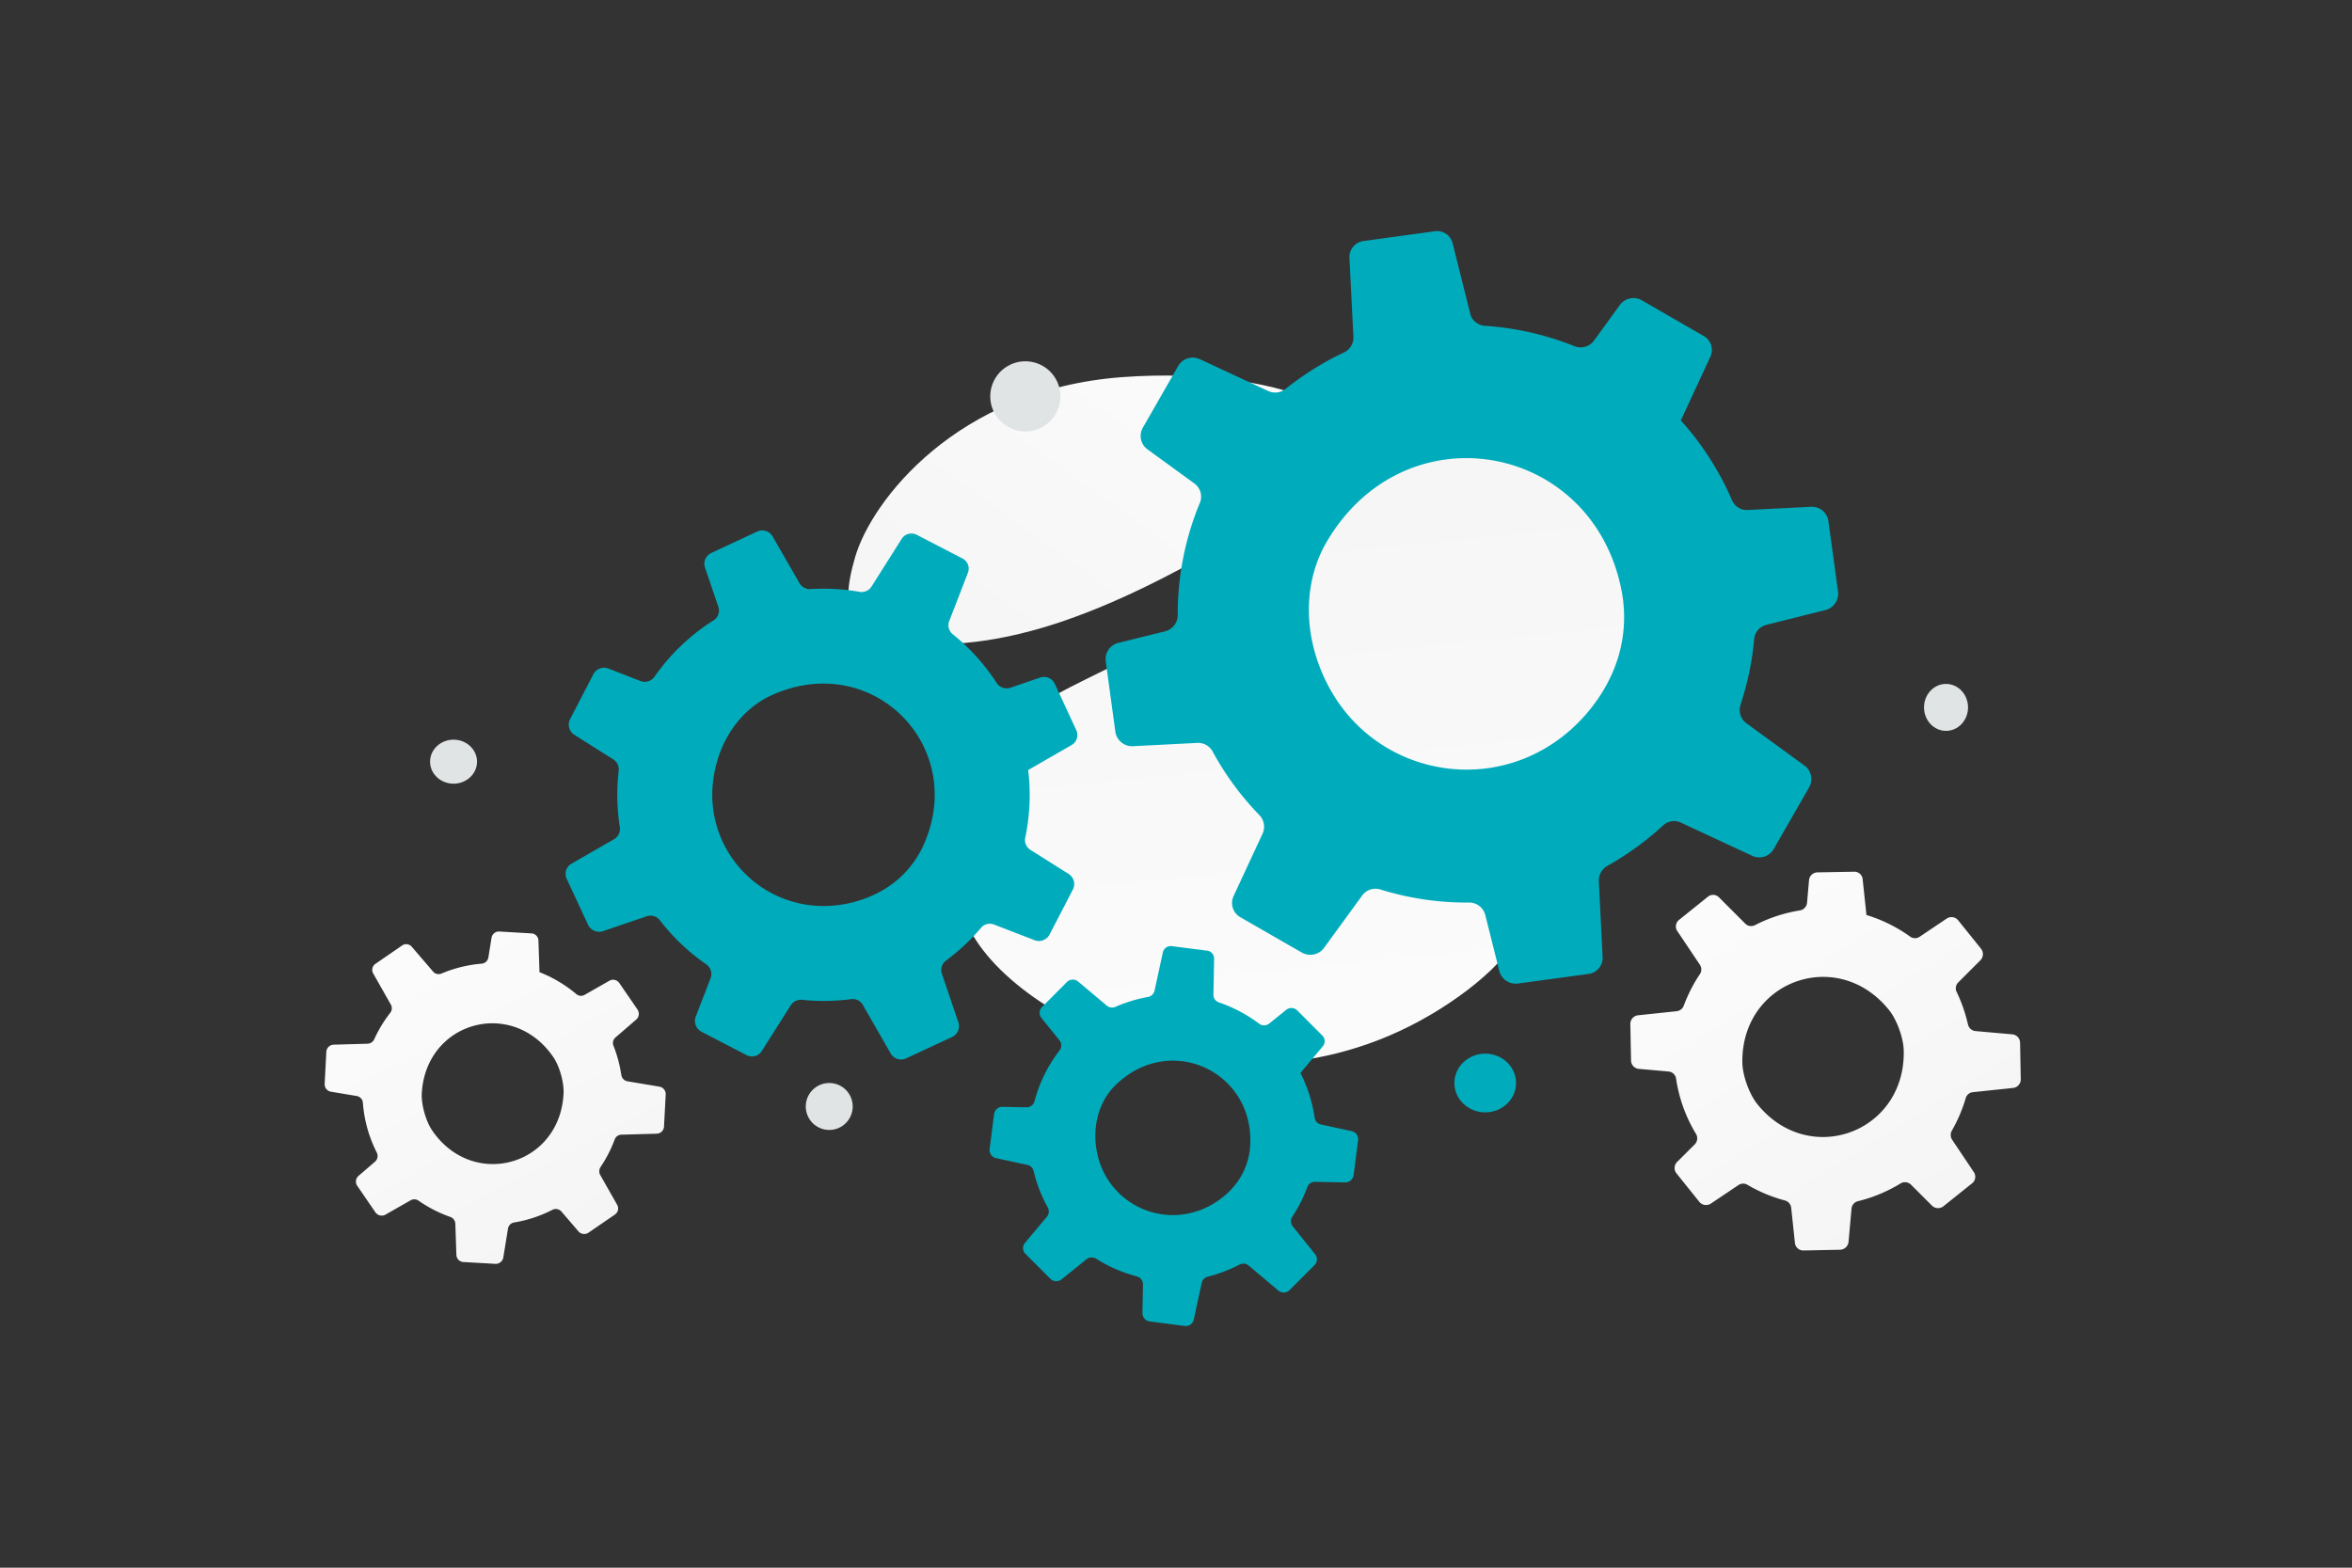 <svg width="900" height="600" viewBox="0 0 900 600" fill="none" xmlns="http://www.w3.org/2000/svg"><rect x="0" y="0" width="900" height="600" fill="#333333" stroke="none"/><path fill="transparent" d="M0 0h900v600H0z"/><path d="M368.469 349.071c10.358 38.187 108.902 90.237 189.974 32.137 37.706-27.024 26.943-47.644 49.423-86.933 13.4-23.417 36.502-45.41 35.895-72.813-.518-23.655-12.181-45.411-28.547-56.661-36.809-25.301-96.232-31.321-129.674 38.751-33.441 70.072-143.774 47.03-117.071 145.519z" fill="url(#a)"/><path d="M504.004 187.556c-43.938 26.218-89.582 54.544-134.863 58.526-46.712 4.118-48.112-11.621-41.895-32.95 6.218-21.329 38.765-64.074 102.118-68.79 63.37-4.719 115.756 18.674 74.64 43.214z" fill="url(#b)"/><path d="m450.84 140.076-13.225 23.076-.315.549c-1.592 2.821-.83 6.372 1.771 8.263l17.962 13.07c.3.216.569.451.819.701 1.695 1.784 2.266 4.436 1.276 6.735-5.652 13.64-8.54 28.232-8.462 42.987a7.05 7.05 0 0 1-.253 1.765c-.616 2.123-2.356 3.829-4.554 4.395l-17.995 4.454c-2.365.605-4.142 2.527-4.654 4.808-.134.698-.194 1.458-.093 2.225l3.674 26.909c.443 3.304 3.394 5.765 6.762 5.58l24.63-1.258a6.256 6.256 0 0 1 5.842 3.317c1.695 3.074 3.491 6.079 5.479 9.03a110.01 110.01 0 0 0 12.349 15.221l.02.026c1.871 1.927 2.364 4.75 1.236 7.178l-10.551 22.711-.518 1.147c-1.381 2.904-.282 6.454 2.554 8.071l23.57 13.543c2.882 1.628 6.549.868 8.497-1.818l14.551-19.982c1.615-2.226 4.473-3.168 7.052-2.325 10.975 3.387 22.42 5.092 33.917 4.974a6.354 6.354 0 0 1 6.181 4.832l5.337 21.314a6.473 6.473 0 0 0 7.179 4.845l27.028-3.671c3.194-.443 5.512-3.261 5.34-6.446l-1.442-28.952c-.135-2.455 1.153-4.766 3.299-5.977a107.884 107.884 0 0 0 7.808-4.809 112.538 112.538 0 0 0 13.433-10.606c1.86-1.744 4.581-2.214 6.885-1.107l27.287 12.708a6.366 6.366 0 0 0 8.193-2.597l13.59-23.667c1.422-2.51.948-5.69-1.067-7.669-.209-.199-.438-.423-.704-.588l-22.165-16.154c-2.067-1.492-3.068-4.043-2.499-6.519.043-.216.087-.438.17-.648.214-.637.423-1.234.578-1.907a110.583 110.583 0 0 0 4.633-23.209c.193-2.637 2.126-4.849 4.737-5.471l22.515-5.642c3.194-.786 5.272-3.893 4.819-7.158l-.807-5.984-2.872-20.879c-.428-3.279-3.32-5.657-6.636-5.513l-24.262 1.238c-2.591.154-4.95-1.372-5.983-3.753a112.07 112.07 0 0 0-9.988-18.254 110.112 110.112 0 0 0-9.61-12.28l2.221-4.762 9.07-19.551c1.148-2.409.595-5.262-1.257-7.048a5.506 5.506 0 0 0-1.308-.978l-23.718-13.671c-2.822-1.592-6.378-.79-8.29 1.79l-9.919 13.673c-1.676 2.306-4.781 3.219-7.427 2.159a111.44 111.44 0 0 0-34.275-7.809c-2.779-.175-5.082-2.078-5.684-4.71l-6.732-26.943a6.123 6.123 0 0 0-6.754-4.557l-27.316 3.753c-3.24.439-5.583 3.27-5.391 6.481l1.508 30.122c.154 2.591-1.312 4.985-3.684 6.089-5.062 2.349-9.988 5.174-14.795 8.413a111.842 111.842 0 0 0-7.464 5.488 6.396 6.396 0 0 1-6.625.818l-26.165-12.169a6.431 6.431 0 0 0-8.313 2.583zm57.368 122.284c-10.148-19.417-9.259-39.935-.681-54.747 30.154-51.873 103.188-38.33 113.251 19.971 2.389 14.956-1.243 30.889-13.535 45.381-28.741 33.524-79.61 26.495-99.035-10.605zm-218.451-58.923-17.211 8.029-.41.191c-2.089.992-3.106 3.378-2.366 5.551l5.108 15.018c.086.249.147.496.189.745.256 1.739-.502 3.522-2.026 4.456a79.065 79.065 0 0 0-22.621 21.609 5.075 5.075 0 0 1-.874.926 4.592 4.592 0 0 1-4.466.692l-12.335-4.803a4.6 4.6 0 0 0-4.694.892 4.99 4.99 0 0 0-.97 1.26l-8.924 17.217c-1.102 2.11-.391 4.761 1.651 6.038l14.893 9.398a4.468 4.468 0 0 1 2.045 4.339 84.764 84.764 0 0 0-.517 7.525 78.674 78.674 0 0 0 .946 13.964l.001.023a4.562 4.562 0 0 1-2.231 4.698l-15.501 8.915-.774.456c-2.001 1.127-2.819 3.651-1.829 5.761l8.186 17.601c1.012 2.135 3.464 3.2 5.706 2.434l16.713-5.677c1.859-.635 3.914-.009 5.072 1.544 5.013 6.491 10.991 12.195 17.75 16.855a4.538 4.538 0 0 1 1.62 5.363l-5.653 14.635a4.624 4.624 0 0 0 2.197 5.782l17.285 8.975c2.047 1.055 4.559.364 5.769-1.565l11.068-17.491a4.617 4.617 0 0 1 4.384-2.132c2.154.227 4.334.362 6.536.405a80.244 80.244 0 0 0 12.203-.665c1.803-.252 3.585.593 4.474 2.186l10.698 18.642a4.546 4.546 0 0 0 5.851 1.855l17.667-8.222a4.57 4.57 0 0 0 2.532-4.916c-.04-.202-.082-.427-.169-.633l-6.292-18.546c-.592-1.721-.127-3.622 1.224-4.833.114-.108.23-.219.365-.308.387-.284.755-.546 1.122-.875A78.936 78.936 0 0 0 375.4 355.11c1.198-1.459 3.236-1.955 5.016-1.244l15.461 5.969c2.188.855 4.679-.104 5.758-2.195l1.991-3.825 6.912-13.368c1.099-2.09.39-4.667-1.605-5.947l-14.67-9.258c-1.576-.976-2.325-2.837-1.948-4.651a80.017 80.017 0 0 0 1.679-14.763 78.577 78.577 0 0 0-.558-11.121l3.256-1.866 13.336-7.68a4.39 4.39 0 0 0 2.165-4.63 3.863 3.863 0 0 0-.361-1.109l-8.219-17.736c-.992-2.09-3.397-3.085-5.575-2.365l-11.413 3.9c-1.928.656-4.115-.088-5.223-1.795a79.555 79.555 0 0 0-16.793-18.658c-1.55-1.245-2.111-3.303-1.38-5.087l7.154-18.494a4.372 4.372 0 0 0-2.067-5.438l-17.487-9.047c-2.072-1.077-4.604-.388-5.813 1.565l-11.511 18.201c-.975 1.576-2.816 2.37-4.654 2.038-3.921-.711-7.959-1.089-12.096-1.175a80.262 80.262 0 0 0-6.614.132 4.567 4.567 0 0 1-4.204-2.247l-10.265-17.866a4.594 4.594 0 0 0-5.915-1.913zm-16.82 94.972c2.065-15.508 11.024-27.117 22.124-32.234 38.938-17.872 75.994 20.076 57.884 58.243-4.758 9.712-13.432 17.518-26.568 20.919-30.565 7.744-57.363-17.284-53.44-46.928zm135.324 77.441-9.31 9.337-.221.222a3.147 3.147 0 0 0-.22 4.184l6.909 8.575c.116.141.214.289.302.44.581 1.073.512 2.416-.259 3.389a54.864 54.864 0 0 0-9.601 19.481 3.474 3.474 0 0 1-.349.812 3.188 3.188 0 0 1-2.747 1.516l-9.188-.192a3.193 3.193 0 0 0-2.848 1.7 3.425 3.425 0 0 0-.332 1.053l-1.716 13.353a3.213 3.213 0 0 0 2.515 3.544l11.951 2.578a3.101 3.101 0 0 1 2.368 2.342c.414 1.69.886 3.36 1.456 5.03a54.638 54.638 0 0 0 3.945 8.879l.006.015a3.167 3.167 0 0 1-.335 3.595l-7.983 9.507-.396.482a3.097 3.097 0 0 0 .18 4.193l9.533 9.525c1.168 1.151 3.022 1.261 4.301.227l9.544-7.684a3.131 3.131 0 0 1 3.676-.202 55.129 55.129 0 0 0 15.59 6.76 3.15 3.15 0 0 1 2.335 3.111l-.198 10.89a3.209 3.209 0 0 0 2.81 3.246l13.41 1.733a3.07 3.07 0 0 0 3.388-2.396l3.049-14.042a3.204 3.204 0 0 1 2.35-2.435 53.427 53.427 0 0 0 4.358-1.294 55.759 55.759 0 0 0 7.799-3.341c1.115-.595 2.478-.468 3.438.359l11.419 9.606a3.155 3.155 0 0 0 4.256-.185l9.561-9.572a3.172 3.172 0 0 0 .479-3.809c-.074-.122-.155-.259-.261-.372l-8.522-10.594c-.797-.98-.947-2.331-.354-3.442.048-.098.098-.199.165-.289.184-.277.362-.536.523-.838a54.84 54.84 0 0 0 5.214-10.509c.433-1.237 1.644-2.047 2.974-2.007l11.504.207c1.63.036 3.026-1.182 3.231-2.804l.386-2.968 1.322-10.363c.218-1.625-.859-3.137-2.464-3.496l-11.772-2.541c-1.26-.26-2.192-1.295-2.379-2.568a55.567 55.567 0 0 0-2.423-10.026 54.666 54.666 0 0 0-3.014-7.119l1.678-1.992 6.865-8.186a3.05 3.05 0 0 0 .309-3.536c-.13-.236-.3-.443-.5-.637l-9.586-9.605c-1.145-1.127-2.951-1.202-4.199-.214l-6.513 5.263c-1.1.887-2.704.923-3.833.074a55.26 55.26 0 0 0-15.396-8.163c-1.307-.443-2.164-1.651-2.113-2.988l.258-13.764a3.036 3.036 0 0 0-2.644-3.054l-13.559-1.731c-1.607-.208-3.094.844-3.417 2.406l-3.168 14.611c-.26 1.26-1.271 2.217-2.549 2.438-2.726.471-5.449 1.187-8.167 2.117a55.49 55.49 0 0 0-4.281 1.662 3.173 3.173 0 0 1-3.277-.463l-10.951-9.204a3.189 3.189 0 0 0-4.312.163zm11.666 65.935c-2.35-10.604.726-20.309 6.743-26.291 21.131-20.933 54.337-5.02 51.624 24.182-.787 7.467-4.583 14.624-12.338 19.972-18.084 12.334-41.523 2.401-46.029-17.863z" fill="#00ACBC"/><path d="m623.852 391.922.266 13.67.008.325a3.256 3.256 0 0 0 2.965 3.171l11.378 1.005c.189.017.37.047.545.094 1.218.338 2.173 1.354 2.342 2.631A56.843 56.843 0 0 0 648.988 434c.16.271.276.557.355.845a3.317 3.317 0 0 1-.847 3.144l-6.759 6.727a3.315 3.315 0 0 0-.783 3.352c.124.345.3.694.548 1.007l8.736 10.885a3.33 3.33 0 0 0 4.457.67l10.533-7.074a3.22 3.22 0 0 1 3.453-.086 56.771 56.771 0 0 0 14.273 5.966l.014.007a3.278 3.278 0 0 1 2.443 2.837l1.354 12.796.076.643c.157 1.646 1.582 2.917 3.261 2.88l13.983-.282c1.701-.047 3.116-1.351 3.269-3.049l1.137-12.657a3.248 3.248 0 0 1 2.497-2.89 57.254 57.254 0 0 0 16.277-6.788 3.267 3.267 0 0 1 4.004.494l7.983 7.98a3.33 3.33 0 0 0 4.448.236l10.952-8.772a3.184 3.184 0 0 0 .651-4.254l-8.289-12.375a3.334 3.334 0 0 1-.127-3.509 57.955 57.955 0 0 0 5.295-12.413c.358-1.263 1.437-2.189 2.744-2.311l15.396-1.624a3.28 3.28 0 0 0 2.928-3.315l-.261-14.024a3.285 3.285 0 0 0-2.5-3.097c-.146-.033-.306-.071-.465-.075l-14.05-1.25c-1.306-.11-2.422-.971-2.824-2.212-.039-.108-.078-.214-.095-.33-.074-.339-.14-.656-.25-.993a56.809 56.809 0 0 0-4.091-11.451c-.611-1.215-.345-2.699.643-3.667l8.44-8.444c1.199-1.191 1.295-3.113.232-4.431l-1.939-2.425-6.788-8.439c-1.056-1.333-2.961-1.614-4.385-.672l-10.376 6.969c-1.104.753-2.546.706-3.631-.07a57.513 57.513 0 0 0-16.715-8.267l-.279-2.686-1.169-11.017a3.163 3.163 0 0 0-2.419-2.774 2.896 2.896 0 0 0-.836-.086l-14.076.256c-1.665.044-3.023 1.341-3.184 2.981l-.761 8.651c-.13 1.458-1.257 2.684-2.707 2.919a57.366 57.366 0 0 0-17.184 5.631c-1.273.657-2.793.43-3.753-.571l-10.092-10.09a3.152 3.152 0 0 0-4.186-.22l-11.058 8.885c-1.313 1.048-1.598 2.918-.664 4.283l8.628 12.872c.752 1.103.739 2.543-.015 3.657-1.612 2.376-3.039 4.925-4.302 7.625a57.272 57.272 0 0 0-1.842 4.394 3.295 3.295 0 0 1-2.706 2.115l-14.759 1.562a3.322 3.322 0 0 0-2.979 3.343zm57.637 38.697c-3.225-1.969-6.248-4.595-8.957-7.933-.584-.701-1.149-1.554-1.701-2.475-2.328-3.999-4.056-9.505-4.116-13.536-.412-30.837 35.385-44.202 55.235-21.177.321.382.643.764.958 1.162 2.957 3.685 5.447 10.619 5.561 15.336a38.203 38.203 0 0 1-.49 7.08c-3.814 22.379-28.113 32.748-46.49 21.543z" fill="url(#c)"/><path d="m124.875 402.558-.628 12.001-.013.285a2.878 2.878 0 0 0 2.391 2.981l9.878 1.649c.164.028.321.067.471.12 1.043.378 1.813 1.333 1.88 2.464a50.333 50.333 0 0 0 5.337 19.084c.123.248.206.507.257.765a2.912 2.912 0 0 1-.937 2.699l-6.33 5.44a2.913 2.913 0 0 0-.895 2.886c.088.31.219.628.416.919l6.948 10.132a2.92 2.92 0 0 0 3.853.889l9.648-5.49a2.813 2.813 0 0 1 3.023.158 49.989 49.989 0 0 0 12.095 6.194l.012.007a2.9 2.9 0 0 1 1.956 2.652l.379 11.308.025.569a2.832 2.832 0 0 0 2.669 2.745l12.235.697a2.933 2.933 0 0 0 3.048-2.452l1.79-11.018a2.832 2.832 0 0 1 2.363-2.365 49.78 49.78 0 0 0 14.649-4.851c1.176-.59 2.6-.31 3.468.704l6.473 7.534a2.913 2.913 0 0 0 3.871.507l10.122-6.949a2.798 2.798 0 0 0 .836-3.685l-6.464-11.408a2.935 2.935 0 0 1 .11-3.084 50.624 50.624 0 0 0 5.407-10.525 2.76 2.76 0 0 1 2.542-1.84l13.555-.384a2.858 2.858 0 0 0 2.767-2.707l.654-12.312a2.904 2.904 0 0 0-1.989-2.883c-.126-.039-.263-.084-.402-.097l-12.197-2.046a2.854 2.854 0 0 1-2.329-2.129c-.027-.098-.055-.193-.062-.296-.044-.302-.081-.585-.156-.887a50.245 50.245 0 0 0-2.855-10.315c-.458-1.106-.132-2.389.793-3.171l7.906-6.831c1.122-.964 1.327-2.642.48-3.87l-1.541-2.256-5.4-7.857a2.874 2.874 0 0 0-3.79-.884l-9.504 5.408c-1.012.586-2.269.446-3.168-.307a50.787 50.787 0 0 0-7.726-5.356 49.84 49.84 0 0 0-6.359-3.02l-.075-2.374-.328-9.736a2.798 2.798 0 0 0-1.94-2.595 2.555 2.555 0 0 0-.724-.132l-12.316-.726c-1.457-.074-2.725.971-2.969 2.398l-1.209 7.531c-.206 1.271-1.267 2.269-2.549 2.376a49.93 49.93 0 0 0-15.369 3.777c-1.153.489-2.467.187-3.243-.755l-8.183-9.526a2.759 2.759 0 0 0-3.644-.476l-10.221 7.042a2.797 2.797 0 0 0-.849 3.709l6.728 11.867a2.854 2.854 0 0 1-.242 3.205 48.273 48.273 0 0 0-4.239 6.393 50.073 50.073 0 0 0-1.885 3.727 2.868 2.868 0 0 1-2.498 1.671l-12.994.372a2.897 2.897 0 0 0-2.813 2.73zm47.926 37.816c-2.693-1.945-5.17-4.451-7.327-7.56-.466-.654-.906-1.439-1.33-2.284-1.783-3.663-2.946-8.606-2.746-12.144 1.58-27.06 33.699-36.358 49.595-14.833.256.357.514.714.764 1.084 2.351 3.43 4.091 9.676 3.894 13.819a33.586 33.586 0 0 1-.874 6.173c-4.739 19.36-26.623 26.809-41.976 15.745z" fill="url(#d)"/><ellipse cx="173.553" cy="291.516" rx="8.985" ry="8.423" transform="rotate(-180 173.553 291.516)" fill="#E1E4E5"/><ellipse cx="744.652" cy="270.739" rx="8.423" ry="8.985" transform="rotate(-180 744.652 270.739)" fill="#E1E4E5"/><circle cx="317.31" cy="423.481" r="8.985" transform="rotate(-180 317.31 423.481)" fill="#E1E4E5"/><circle r="13.428" transform="scale(-1 1) rotate(30 -479.257 -656.284)" fill="#E1E4E5"/><ellipse cx="568.325" cy="414.497" rx="11.793" ry="11.231" fill="#00ACBC"/><defs><linearGradient id="a" x1="530.42" y1="544.976" x2="463.12" y2="-119.313" gradientUnits="userSpaceOnUse"><stop stop-color="#fff"/><stop offset="1" stop-color="#EEE"/></linearGradient><linearGradient id="b" x1="528.309" y1="49.046" x2="258.003" y2="423.561" gradientUnits="userSpaceOnUse"><stop stop-color="#fff"/><stop offset="1" stop-color="#EEE"/></linearGradient><linearGradient id="c" x1="613.352" y1="270.393" x2="821.728" y2="602.832" gradientUnits="userSpaceOnUse"><stop stop-color="#fff"/><stop offset="1" stop-color="#EEE"/></linearGradient><linearGradient id="d" x1="123.344" y1="295.315" x2="284.551" y2="600.786" gradientUnits="userSpaceOnUse"><stop stop-color="#fff"/><stop offset="1" stop-color="#EEE"/></linearGradient></defs></svg>